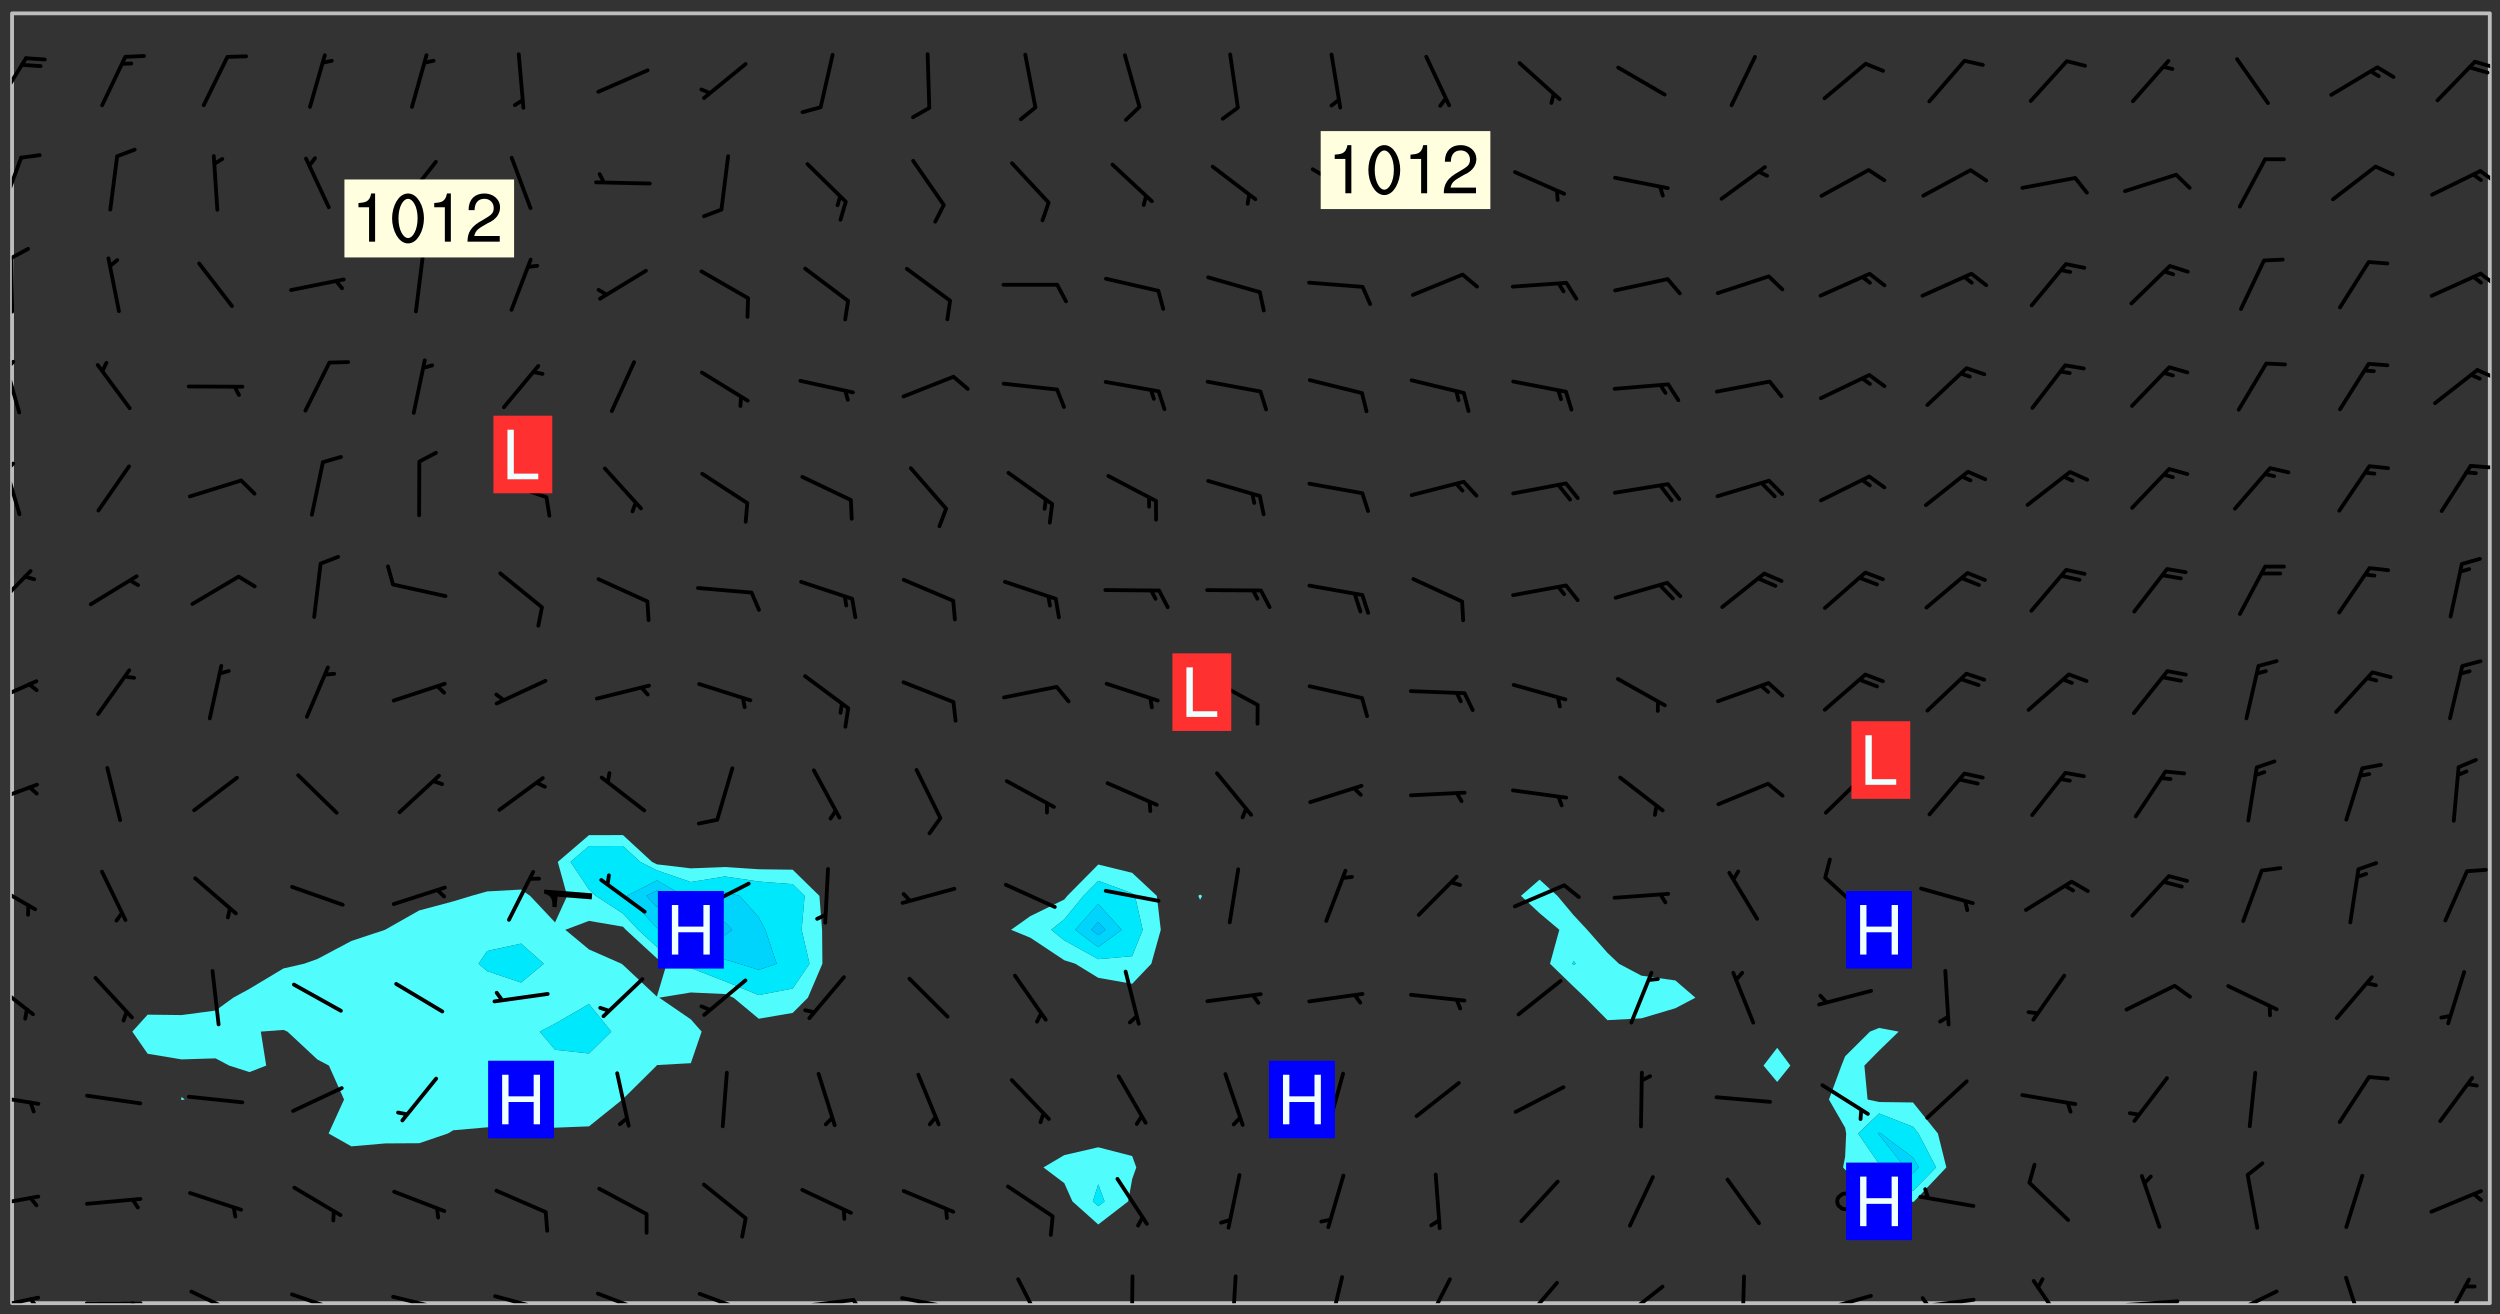 <svg xmlns="http://www.w3.org/2000/svg" role="img" xmlns:xlink="http://www.w3.org/1999/xlink" viewBox="142.45 309.95 326.84 171.84"><rect x="142.45" y="309.95" width="326.84" height="171.84" fill="#333333" stroke="none"/><defs><clipPath id="a"><path d="M144 311.672h1v168.656h-1zm0 0"/></clipPath><clipPath id="b"><path d="M144 311.672h324v168.656H144zm0 0"/></clipPath><clipPath id="c"><path d="M467 311.672h1v168.656h-1zm0 0"/></clipPath><clipPath id="d"><path d="M144 479h4v1.328h-4zm0 0"/></clipPath><clipPath id="e"><path d="M146 479h2v1.328h-2zm0 0"/></clipPath><clipPath id="f"><path d="M153 480h9v.328h-9zm0 0"/></clipPath><clipPath id="g"><path d="M159 480h2v.328h-2zm0 0"/></clipPath><clipPath id="h"><path d="M167 478h8v2.328h-8zm0 0"/></clipPath><clipPath id="i"><path d="M180 478h8v2.328h-8zm0 0"/></clipPath><clipPath id="j"><path d="M186 480h1v.328h-1zm0 0"/></clipPath><clipPath id="k"><path d="M193 479h8v1.328h-8zm0 0"/></clipPath><clipPath id="l"><path d="M200 480h2v.328h-2zm0 0"/></clipPath><clipPath id="m"><path d="M206 479h9v1.328h-9zm0 0"/></clipPath><clipPath id="n"><path d="M213 480h2v.328h-2zm0 0"/></clipPath><clipPath id="o"><path d="M220 478h8v2.328h-8zm0 0"/></clipPath><clipPath id="p"><path d="M233 478h8v2.328h-8zm0 0"/></clipPath><clipPath id="q"><path d="M239 480h1v.328h-1zm0 0"/></clipPath><clipPath id="r"><path d="M246 479h9v1.328h-9zm0 0"/></clipPath><clipPath id="s"><path d="M253 479h3v1.328h-3zm0 0"/></clipPath><clipPath id="t"><path d="M260 479h8v1.328h-8zm0 0"/></clipPath><clipPath id="u"><path d="M267 480h2v.328h-2zm0 0"/></clipPath><clipPath id="v"><path d="M275 476h4v4.328h-4zm0 0"/></clipPath><clipPath id="w"><path d="M290 476h1v4.328h-1zm0 0"/></clipPath><clipPath id="x"><path d="M303 476h2v4.328h-2zm0 0"/></clipPath><clipPath id="y"><path d="M316 476h3v4.328h-3zm0 0"/></clipPath><clipPath id="z"><path d="M328 476h5v4.328h-5zm0 0"/></clipPath><clipPath id="A"><path d="M341 477h6v3.328h-6zm0 0"/></clipPath><clipPath id="B"><path d="M354 477h7v3.328h-7zm0 0"/></clipPath><clipPath id="C"><path d="M370 476h1v4.328h-1zm0 0"/></clipPath><clipPath id="D"><path d="M380 479h8v1.328h-8zm0 0"/></clipPath><clipPath id="E"><path d="M393 479h8v1.328h-8zm0 0"/></clipPath><clipPath id="F"><path d="M393 479h2v1.328h-2zm0 0"/></clipPath><clipPath id="G"><path d="M408 477h5v3.328h-5zm0 0"/></clipPath><clipPath id="H"><path d="M419 479h9v1.328h-9zm0 0"/></clipPath><clipPath id="I"><path d="M433 478h8v2.328h-8zm0 0"/></clipPath><clipPath id="J"><path d="M448 476h4v4.328h-4zm0 0"/></clipPath><clipPath id="K"><path d="M461 476h5v4.328h-5zm0 0"/></clipPath><clipPath id="L"><path d="M144 466h4v2h-4zm0 0"/></clipPath><clipPath id="M"><path d="M144 452h4v3h-4zm0 0"/></clipPath><clipPath id="N"><path d="M144 437h4v6h-4zm0 0"/></clipPath><clipPath id="O"><path d="M144 425h4v5h-4zm0 0"/></clipPath><clipPath id="P"><path d="M144 412h4v4h-4zm0 0"/></clipPath><clipPath id="Q"><path d="M144 398h4v5h-4zm0 0"/></clipPath><clipPath id="R"><path d="M144 384h3v6h-3zm0 0"/></clipPath><clipPath id="S"><path d="M144 370h2v8h-2zm0 0"/></clipPath><clipPath id="T"><path d="M144 370h1v2h-1zm0 0"/></clipPath><clipPath id="U"><path d="M465 370h3v2h-3zm0 0"/></clipPath><clipPath id="V"><path d="M144 356h2v9h-2zm0 0"/></clipPath><clipPath id="W"><path d="M144 356h1v3h-1zm0 0"/></clipPath><clipPath id="X"><path d="M466 358h2v2h-2zm0 0"/></clipPath><clipPath id="Y"><path d="M144 343h1v8h-1zm0 0"/></clipPath><clipPath id="Z"><path d="M144 342h3v2h-3zm0 0"/></clipPath><clipPath id="aa"><path d="M466 345h2v3h-2zm0 0"/></clipPath><clipPath id="ab"><path d="M144 330h2v8h-2zm0 0"/></clipPath><clipPath id="ac"><path d="M466 332h2v3h-2zm0 0"/></clipPath><clipPath id="ad"><path d="M144 317h3v7h-3zm0 0"/></clipPath><clipPath id="ae"><path d="M465 317h3v2h-3zm0 0"/></clipPath><g id="af" clip-path="url(#clip1)"><path fill="#fff" fill-opacity="0" fill-rule="evenodd" d="M0 0h1000v1000H0zm0 0"/><path fill="#d3d3d3" fill-opacity="0" fill-rule="evenodd" d="M162.152 355.867l-.234.293.059.234.117.172.176.234.293.348.113.059.117-.172.059-.234.176-.176.465-.176h.699l.234.293.289.816.059.176.176.23.352.234.699.699.172.176.234.348.234.41.289.582.41.465.23.234.234.176.117.23.176.293.172 1.164v.234l.059.289.059.117.117.117.348.41.117.172.176.176.176.234.117.172.172.352.059.234.234.406.234-.059-.176.176-.059.93h-.582l-.234-.113-.348.113-.117.117-.059.293-.059.176-.117.172-.465.293-.059.234-.059.113v.645l.059.172v.41l.059.059v.406l.059.406.117.176.059.059.23.641-.059.293v.699l-.059.582v.234l-.059.23-.055.352v1.922l.055.117h.426l-.367.117-.023.352.891 1.168 1.742.539 1.34.359v.539l.09.809.535.715 1.52.27.891-.086.09 1.164.535.18 1.16-.18 2.055-.984 1.16-.363 1.879-.176 1.695-.18-.18.719-1.516.086-1.25.09-.805.27-1.074.809.27.719.535.898-.18.625-.266.809.266 1.078.625.898.805.18 1.25-.18-.266.723.098.504.055.293v.172l.059.293v.406l.176.117.352.117h.406l.293-.176.113-.117.059-.117.117-.23.059-.176.352-.465.23-.176.176-.059.176.059.059.176.117.988.055.469.059.172.117.234.176.059.816.059h.289l.117.234.059.406.059.352v1.105l.117.293.117.348.289.699.176.352.582.754.352.176.172.059.469.234.641.465.348.234.293.176.293.055.23.062.816.348.293.176.113.172.352.352.117.176.523.641v.289l.059.352v.348l.059.352.059.289.117.059.172.059h.176l.582.234.176.117.176.289.176.234.113.234.293.23.117.117v.41l.059.055.289.234.234.117.059.117.117.172.059.117.23.234.059.176.234.059.117.059-.117.113-.059.117v.117l-.117.293-.117.289v.582l.176.117.117.059.059.117.117.117.113.059.176.348.059.352.059.406v.176l-.059.176-.117.699v.172l.117.176.293.293h.406l.176.117.117.172.117.293v.234h-.527l-.23-.234h-.234l-.176.059-.059.699.059.348.117.176.176.41.117.23.289.469.176.055h.523l.234.059.758.641.059.293v.234l.059.059.23.348v.352l-.117.172v.293l.293.289.293.176.172.059.293.176.293.117.582.406.289.234.293.176.219.16.016.012.23.176.641.523.176.234.117.176.176.176.113.172v.641l.117.176.469.117.582.117.234.059.23.113.293.117.113.059.586.352.289.172.176.062.176.055.176.059.699.352.289.176.234.055.289.176.234.117.641.406.293.117.172.059.234.059.41.059.23.059.234.117.059.172-.41.176.469.059.059.293.113.234.176.055.234.059.176.059.406.117.641.234.117.172.059.234v.176l-.059.117-.059.406.234.234.117.059.348.117.641.23.176.117.289.117.176.176.234.465.582 1.105.176.176.348.176.176.117.352.117 1.047.523.234.059.465.113.293.059.465.176.758.582.234.234.348.465.176.176.289.234.816.699.293.176.289.289.293.176.293.289.695.641.176.176.293.234.289.234.469.289.641.582.348.234.234.293.348.348.352.465.934.992.348.406.117.176.234.059.113.117.645.176.23.113.234.059.293.176.23.117.934.699.406.406.234.176.406.176.234.117.816.348.348.234.234.117.293.289.23.117.758.352.352.172.23.059.293.117.234.059.871.176h.816l.469.23.172.059.875.699.465.117.293.059.176.059.23.059.469.059.348.059.352.059.406.059h.293l.172.059v.23l.176.176h.293l.348.059.352.059.699.117h.641l.465-.234.293-.176.172-.117.41-.172.289-.176.934-.465.469-.293.523-.293.465-.172.465-.176 1.051-.465.289-.117.41-.117.289-.117.527-.176 1.516-.699.582-.348.289-.059.293-.059.348-.117.875-.23.352-.117h.113l.234-.059.875-.234.234-.059h.812l.352-.059.816-.117.172-.059.352-.055.293-.059.23-.059.816-.176.176-.059h.348l.234-.059.465-.117.758-.172.234-.059h.348l.41-.117.289-.059 1.285-.059h.289l.41-.059.23-.059h.176l.875-.117h.406l.41-.117h.348l.352-.113.871-.059h1.75l1.047.289.41.117.289.117.352.117.289.117 1.051.172.289.059h.293l.293.059.172.059.41.059.172.059.117.059h.117l.117.059.352.059h.113l.41.066 1.922.395 1.926.395 1.52.449 1.695.719 2.145.805 1.605-.719 1.43-.805 1.16-1.078 1.25-.449 3.035-.719 1.875-.359 2.145-1.348 2.234-1.254 2.5-1.258 1.695-.449 1.785-.18 1.16-.27.625.539 1.34-.27.715-.988.984-1.344.445-.18.805-.359 1.875-.539 1.785-.449 1.25-.27 1.16-.09 1.699-.09 1.961-.27 1.25-.09h.539l.625-.09h.891l2.145-.18 2.41-.18 2.59-.09 1.695.18 1.609.09 1.43.359 1.16.719 1.875.988 1.16 1.527.266.715.629.09.355.898.535.539.535 1.527 1.074.359h.535l-.805.535.09 1.707.715 2.695.891.805.895.988.715 1.258 1.785.539 1.52-.18.355 1.344 1.609-.805.98-.539.27.27.316-.215.219-.145.801.449.449-.359h.355l.535-.27.539-.719.535-.27.625-.988 1.16.449.84.371 1.395.617 1.695-.18h1.605l1.785.09.18-1.707.535-1.344.805.27.492.848.402.406-.09.539v.359l.715.449.711-.27h1.43l.359.988.445 1.258.715 1.344 1.25.629 1.695.629.715-.18.18-.539.98-.09.449.359.086 1.258-.266.629-.535.18v.539l.715.984.266.539.984.988.801 1.078-.266.359-.09.898-.625 2.332-.355 2.066-.09 1.793-.18.719-.09.539v1.438l-.98 1.883-.359 1.707-.535.898-.805 1.168-.266.539 2.055 1.254.086.359-.355.539-.09-.18v.809l.09 1.438-.445.715-1.074.094-.266.715.535.898.805.719 1.16.809 1.34.27.445.359-.355.449-1.789-.09-1.25-.449-.715-.719-.625-.09-.176 3.59-.188 1.309h89.359V311.703h-55.27v49.082l.762.125 3.289.543 2.023 2.836v2.754l2.352.332 2.348.332h4.051l-1.379 4.16-2.023.707-2.023.703-.543.344-2.594 1.617-.188.117-2.023-2.078-.73-2.742-2.672-2.078-1.375-3.5-.066-.082-1.957-2.672 2.75-1.418v-49.082H294.422v91.414l.117.031.133.012.074.074.105.047.09.059.086.059.09.059.297.297.059.09.031.117.027.117.016.137-.031.117-.059.09-.059.086-.043.105-.047.102-.027.121v.145l.176.27.148.148.074.086.074.074.043.105.062.09.059.086.043.105.059.09.047.102.043.105.059.086.117.18.074.074.062.086.059.09.043.105.059.09.059.086.062.09.059.09.043.102.117.18.074.074.059.086.074.074.09.059.105.047h.148l.133-.016.133.016.102-.047.074-.074.047-.102-.016-.133v-.148l-.047-.105-.027-.117-.047-.102-.027-.121-.043-.102-.062-.09-.043-.102-.043-.105-.031-.117-.016-.133-.012-.137.086-.059.059-.086.121-.031.043.105.016.133v.117l.059.102.059.09.09.059.148.148.059.09.043.105-.012.102.086.059.105.047.086.059.09.059.074.074-.117.027-.105.047-.086.059-.074.074-.059.09-.062.086-.027.121-.047.102-.043.105-.031.117-.012.133-.016.133v.148l.027.117.047.105.043.102.059.09.074.074.09.059.074.074.09.059.059.09.043.105.047.102.117.031.133.016h.148l.117-.031.105.043.043.105.047.102.027.121L299.5 410l.027.117.031.121.027.117.105.043.102.047.133-.016.148.148.062.086.074.074.07.074.09.062.105.043.102.043.117.031.137.016.117-.031.074-.074.027-.117-.012-.133-.031-.121-.027-.117.043-.105h.117l.09.062.117.027h.148l.133.016h.148l.133.016.133-.016h.148l.133-.016.133-.012.137.012.117-.027.133-.016.191-.059-.059.176-.016.133-.027.121-.016.133-.059.086-.133.016-.105.047-.105.043-.117.031-.117.027-.266.031h-.148l-.133.016-.074.074.059.086.148.148.117.18.074.07.09.062.09.059.086.059.09.059.102.043.105.062.105.043.086.059.105.047.102.043.18.117.059.09-.043.102-.047.105.016.133.223.223.059.09.043.102.031.121.043.102.016.133.031.117.012.137.031.117.148.148.102.043.105.043.117.031.133.016.137.016h.117l.117-.031.09-.059.043-.105.047-.102.043-.105.031-.117.012-.133v-.148l-.012-.133-.016-.133-.031-.117-.043-.105-.047-.105-.043-.102-.043-.105-.016-.133.016-.133.027-.117.031-.117.027-.121.047-.102.09-.059.086-.062.074-.074.09-.059.223-.223.059-.086.074-.074.117-.18.059-.086v-.148l-.074-.074-.102-.047-.105-.043-.102-.043-.059-.09-.047-.105-.027-.117.09-.059.117-.031.102-.043.18-.117.148-.148.012-.133-.012-.105-.09-.059-.133.016h-.148l-.133.016-.133-.016-.121-.031-.086-.059-.074-.074-.059-.09-.062-.086-.117-.18-.059-.086.031-.121.086-.059.121-.031.059-.086v-.121l-.031-.117-.059-.09-.059-.086-.047-.105-.027-.117-.016-.133.059-.09.074-.074.09-.059.117-.18.074-.074.059-.086.148-.148.121-.031.133-.016.133.016.074.074.043.105.016.133-.031.117-.117.031-.133.012-.148.148-.043.105-.047.102-.027.121-.031.117v.148l.031.117.043.105.059.09.074.07.074.074.117.031.121.027.117-.027.133-.016h.117l.09.059.074.074.047.105.059.086.102.047.133.016.105.043.086.059-.012.105-.074.074-.18.117-.059.09-.09.059-.07.074-.074.074-.062.09-.027.117-.016.133.016.133-.016.133v.148l.016.133.027.117.031.121.074.074.09.059.086.059.09.059.117.031v.086l-.102.047-.09.059-.266.031-.117.027h-.148l-.105.043-.102.047-.059.09-.062.234-.012.133-.031.121-.016.133v.293l-.012.133.012.137.016.133.133.016.133.012.121.031.086.059.074.074.047.105.043.102.016.133v.445l-.016.133v.445l.031.266.027.117.016.133.031.117.086.211.031.266v.148l-.031.117-.027.117-.031.121-.027.117-.031.117-.031.121-.012.133-.016.133.09.059.117-.031.102.016.047.105-.031.266v.441l-.043.105-.047.105-.043.102-.043.105-.059.086-.031.121-.043.117-.031.117-.016.133.016.133.059.09.105.047.086.059.059.086-.012.137-.031.117-.043.102v.445l-.016.133v.148l-.031.117-.043.105-.027.117-.047.105-.043.102-.031.121-.027.117-.031.133-.031.117-.027.117-.043.105-.031.117-.031.121-.012.133-.016.133v.297l.027.117v.148l.047.398.027.117.059.09.121.031h.148l.133-.016.059.09v.117l-.059.09-.09.059-.102.043-.105.047-.09.059-.086.059-.137.016-.117-.031-.133-.016-.102.047-.062.086-.012.137-.016.133-.031.117-.027.117-.016.133-.031.121v.297l.016.133.031.117v.148l.012.133v.148l-.027.117-.047.102-.027.121-.031.117-.059.09-.074.074-.102.043-.105.047-.117.027-.121.031-.102-.047.059-.086.105-.047.027-.117.031-.117.027-.121.031-.117v-.148l.016-.133-.031-.117-.043-.105-.105.016-.074.074-.102.043-.09.062-.074.074-.043.102-.016.133-.031.117L304.25 426l-.031.117-.027.117-.031.121-.027.117-.031.117-.043.105-.09.059h-.09l-.117-.031-.031-.086.016-.137-.031-.117v-.148l-.012-.133v-.148l-.062-.234-.027-.121-.043-.102-.047-.105-.059-.086-.059-.09-.043-.105-.062-.086-.148-.148-.07-.074-.105-.047-.105-.043-.102-.043-.297-.297-.09-.074-.086-.059-.105-.043-.09-.062-.086-.059-.105-.043-.09-.059-.086-.062-.074-.07-.105-.047-.086-.059-.105-.043-.09-.062-.102-.043-.105-.043-.086-.059-.105-.047-.105-.043-.102-.047-.09-.059-.102-.043-.105-.043-.09-.062-.117-.027-.133-.016-.133.016H299.75l-.133.016-.117-.031-.09-.059-.074-.074-.09-.059-.102-.047h-.148l-.121-.027-.102-.043-.074-.074-.117-.18-.09-.059-.102-.043-.09-.062-.105-.043-.09-.059-.086-.059-.105-.047-.059-.086-.059-.09-.043-.105-.047-.102-.074-.074-.086-.059-.074-.074-.09-.059-.223-.223-.043-.105-.031-.266.105-.043h.145l.105.043.074.074.09.059.086.059.105.047.09.059.148.148.07.074.148.148.062.086.074.074.086.059.074.074.09.062.09.059.086.059.27.176.102.047.105.043.102.043.047-.074.059-.086.074-.074.07-.074.105.043.074.074.059.09.043.102.047.105.043.105.121.027.117-.027.074-.09.043-.105.059-.09.074-.074.105-.043.117-.027.133.012.09.059.148.148.059.09.043.105.047.102.043.105.043.102.105.047.105.043.133.016.086-.059.059-.09.074-.074.105-.043.117.027.105.047.102.043.105.043.102.047.18.117v.117l-.016.133.016.133.016.137.059.086.102.047.121.027.117.031h.148l.117-.031.059-.09.18-.117.059-.09.074-.074.059-.086.117-.18.18-.117.117.031.09.059.043.074-.016.133v.117l.09.059h.148l.133-.016.133-.012.266-.031.105-.043.117-.031.121-.027.074-.074.07-.074.062-.09-.016-.105-.047-.102-.102-.043-.105-.016-.117.027-.266.031h-.148l-.074-.074-.09-.059-.117-.031-.117-.027-.133-.016h-.148l-.133.016h-.297l-.105-.047-.148-.148-.043-.102-.059-.09.223-.223.086-.059.105-.043.117-.031.133-.016.133.016.137.016.102.043.133-.012.09-.062.102-.043.062-.09-.047-.102-.09-.059-.117-.031-.102-.043-.059-.09-.062-.09v-.117l.016-.133.105-.047.074-.07v-.121l-.09-.059-.031-.117.09-.059.074-.074.043-.105.059-.09.047-.102.016-.133v-.148l-.047-.105-.043-.102-.09-.059-.133-.016-.102-.043-.137-.016-.117-.031h-.445l-.133-.016-.133-.012-.133-.016-.117-.031h-.148l-.133-.016-.133-.012-.266-.031-.121-.043-.086-.059-.074-.074v-.148l.012-.133.105-.047.102-.043.133-.016h.152l.133-.016h.293l.121.031.102.043.09.059.234.062.121-.047.09-.059.102-.043.133-.016.105.043.102.047.133.012.121-.027h.145l.121-.031.117-.027.105-.047.074-.074.086-.059.148-.148.059-.086.047-.105.027-.117.016-.105-.102-.043-.09-.059-.117-.031-.105-.043-.09-.062-.074-.086-.074-.074-.102-.043-.105-.047-.102-.043-.059-.09-.047-.102-.086-.211-.062-.086-.059-.09-.074-.074-.086-.059h-.27l-.117.031-.09.059-.102.043-.133.016-.105-.016-.027-.117-.062-.09-.117-.031-.102-.043-.148-.148-.031-.117-.016-.105.074-.074.18-.117.117-.027.117-.031.137.016.102.043.105.043.102.047.105.043.117.031.133.016.117.027.133.016.105-.016.09-.059-.074-.074-.105-.043-.074-.074-.074-.09-.148-.148-.086-.059-.09-.059-.074-.074-.09-.059-.102-.047-.121-.027-.102-.047-.105-.043-.117-.031-.102-.043-.121-.031h-.148l-.117.031-.105.043-.086.062-.18.117-.086.059-.09.059-.105.047-.086.059-.105.043-.102.043-.105.047-.074.074-.059.09-.059.086-.047.105-.059.086-.074.074-.133-.012-.117-.031h-.117l-.074.074-.09.059-.074.074-.09.059-.086.059-.105.047-.102.043-.137.016-.102-.043-.148-.148-.105-.047h-.086l-.105.047-.102.043-.121.031-.117-.031-.074-.074v-.117l.031-.121.074-.07.059-.09.074-.074.117-.031.105-.043h.293l.133-.016.137-.016.102-.043.09-.059.102-.047.09-.059.133-.012.09.059.133.012.09-.059.086-.059.105-.043.09-.059.086-.062.09-.059.148-.148.059-.086.059-.09.105-.043.133-.016.117.027.121.031.059-.059.059-.09.031-.266.027-.117.105.012.133.016.102-.043.09-.059.059-.09.074-.074.059-.09.047-.102.012-.133-.012-.133-.047-.105-.148-.148-.059-.09-.059-.086-.043-.105v-.445l.016-.133v-.148l.012-.133-.059-.059-.09.059-.102-.043-.18-.117-.086-.059-.062-.09-.059-.09-.074-.074-.086-.059-.121.031-.102.012-.105.047-.086.059-.105.043-.148.148-.09.059-.086.059-.09.062-.105.043-.133.016v-.121l.105-.043.117-.031.074-.07.043-.105v-.148l-.027-.117-.148-.148-.133-.016h-.148l-.117.031-.105.043-.102.043-.09.062-.117.027-.074-.074.012-.133-.043-.102-.043-.105-.09-.059-.117.027-.121.031-.117.031-.102.043-.121.031-.102.043-.105.043-.09.059-.102.016v-.117l.016-.133-.059-.09-.074.043-.148.148-.059.09-.074.074-.047.105-.043.102-.074.074-.059.09-.074.074-.059.086-.074.074-.09.062-.074.07-.074.074-.102.016-.133.016-.105-.043v-.121l.148-.148.043-.102.059-.09.047-.102.043-.105.059-.09.031-.117.043-.102.031-.121.027-.117.047-.105.043-.102.043-.105.074-.07.09-.062.09-.059.102-.043h.297l.266-.031.105-.043-.074-.074-.117-.031-.105-.043-.09-.059-.102-.047-.09-.059-.102-.043-.105-.043-.09-.062-.086-.059-.105-.043-.102-.043-.121-.031-.117-.031-.102-.043L297.5 410.25l-.102-.043-.09-.059-.043-.105-.016-.133.102-.043.133-.016.137.016.133-.016.102-.043.059-.09.016-.105-.09-.059-.074-.074-.102-.043-.09-.059-.148-.148-.043-.105-.016-.133v-.293l-.059-.09-.09-.059-.074-.074-.043-.105-.031-.117-.059-.09-.074-.074-.117-.027-.074-.074-.09-.059-.09-.062-.086-.059-.074-.074-.059-.086-.047-.105-.086-.059-.148-.148-.195-.059-.133.016-.102.043-.074.074-.047.102-.043.105-.059.09-.059.086-.297.297-.09.059h-.086l-.062-.086-.043-.105.031-.117.059-.09.027-.117-.012-.133-.09-.062-.105.047-.117.027-.117.031-.27.176-.102.047-.117.027-.105.047-.09.059-.102.043-.059-.086-.047-.105.016-.133.047-.105.07-.074.074-.07.059-.09v-.148l-.043-.105h-.238l-.102.047-.031.117-.027.117-.031.121-.074.043-.133.016-.074-.047-.043-.102-.043-.105-.047-.102-.043-.105-.121.031-.102.043-.133.016-.117.031-.105.043-.09.059-.102.047-.121.027-.133.016-.102-.043-.059-.09-.047-.105-.043-.102-.043-.105v-.117l.059-.09.086-.059.18-.117.102-.047.105-.043.105-.059.102-.043.09-.062.102-.043.105-.059.102-.047.09-.059.105-.043.102-.043.09-.062.102-.043.137-.016.117.031.102.043.121.031.102.043.105.047.102.043.105.043.102.047.105.043.102.043.105.047.086.059.105.043.117.031.105.043.102.047.09.059.105.043.102.043.105.047.117.027.102.047.121.027h.148l.086-.059.016-.102.059-.09-.027-.117-.074-.074-.117-.18-.074-.074-.09-.074-.18-.117-.086-.059-.105-.043-.102-.047-.27-.176-.059-.09-.074-.074-.059-.09-.043-.102-.031-.117-.016-.137v-.562l-.012-.133-.016-.133-.031-.117-.016-.133-.012-.133-.031-.121-.223-.223-.059-.086-.016-.105.031-.117.133-.016v-91.414H172.992v1.453l-.059.234-.352 1.051-.172.523-.117.348-.176.41-.117.172-.234.293-.23.059h-.352l-.117.059-.23.406v.293l.117.176.23.23.117.234.641.758.293.465.176.234.23.352.234.348.641.816.176.465.172.41.117.695.176.469.117 1.398.059.465v.875l.117 1.047v4.781l-.059.465-.352 1.281-.176.523-.113.41-.352.93L172.934 336l-.234.582-.117.176-.172.348-.176.406-.352.816-.059.293-.113.293-.117.289-.059.176-.117.875-.059.406-.059.117-.059.176-.059.172-.23.527-.117.172v.234l-.117.234-.059.172-.176.586v.289l-.059.176v.293l-.059.113-.059.527v.172l-.055.234v2.621l-.176.816-.117.176-.176.234-.117.172-.113.234-.586.934-.23.289-.293.465-.176.234-.289.352-.352.699-.113.23-.176.41-.176.23-.406.527-.816.699-.293.172-.289.234-.176.117-.176.176-.523.406-.527.176-.172.176-.234.055-.641.176h-.758m12.211 31.023l-1.074.449.359.895 1.25-.715.445-.539-.98-.09"/><path fill="#d3d3d3" fill-opacity="0" fill-rule="evenodd" d="M201.508 416.598h-.895l.449.629.98.359.805-.09.445-.988-.176.09-.715-.355-.895.355m154.621 59.07l-.059-.523v-.293l.113-.293.059-.23.469-.469h.113l.117-.113.117-.059h.176l.234-.059h.348l.234.059.117.059.23.172.059.176.117.582v.293l-.117.176-.172.289-.176.176-.527.523-.23.234-.117.059h-.176l-.117-.059-.406-.293-.176-.117-.117-.059-.059-.113-.055-.117m6.641-10.957l-.059-.172v-1.109l.059-.172.176-.059.172-.059h.176l.234-.059.117.059.059.699-.059.172-.117.176-.117.059-.234.523-.113.059h-.234l-.059-.117m9.613-14.391l-.117-.176v-.699l.293-.875.117-.172.176-.352.113-.23.117-.293.352-.758.117-.23.172-.234h.176l.117-.059h.641l.117.059.234.234.172.113.352.293.117.117.113.176v.113l.117.059.117.117v.699l-.059.176v.23l-.059.176-.348 1.051-.117.23-.117.234-.117.059-.23.234-.641.289h-.875l-.41-.117-.641-.465"/><path fill="none" stroke="#bebebe" stroke-linecap="round" stroke-linejoin="round" stroke-miterlimit="10" stroke-width=".5" d="M467.957 311.695H144.027v168.625h323.93v-168.625"/><g clip-path="url(#a)"><path fill="#fff" fill-opacity="0" fill-rule="evenodd" d="M144 475.891v4.438h.004H144V311.672h.004H144v164.219"/></g><g clip-path="url(#b)"><path fill="#fff" fill-opacity="0" fill-rule="evenodd" d="M144.004 480.328V311.672h79.887V419.125l-4.438.008-4.082 3.496 1.223 4.441-1.578 3.469-3.266-3.469-1.176-.82-4.438.242-2.043.578-2.395.723-4.438 1.184-4.441 2.516-.027.016-4.41 1.465-4.438 2.352-1.746.621-2.691.617-4.441 2.664-2.117 1.156-2.32 1.684-4.438.59-4.438-.055-2.008 2.219 2.008 2.895 4.438.738v4.922l-.066.324.066.051.414-.051-.414-.324v-4.922l4.438-.137 1.777.945 2.66.852 2.184-.852-.703-4.441 2.961-.223.52.223 3.918 3.648 1.504.793 1.98 4.438-2.023 4.438 2.977 1.684 4.438-.383 4.441-.027 3.742-1.273.695-.418 4.438-.387 4.438-.355 4.441.402 4.438-.172 4.363-3.508.074-.07 4.41-4.367.027-.07 4.438-.246 1.414-4.125-1.414-1.605-4.137-2.832 4.137-.68 4.441.203 1.133.477 3.305 2.75 4.438-.758 1.988-1.992 1.898-4.438-.043-4.438-.352-4.438-3.492-3.418-4.438-.059-4.438-.293-4.441.176-4.438-.527-.633-.32-3.805-3.504V311.672h62.137v111.305l-4.047 4.094-.391.477-4.438 2.172-2.523 1.789 2.523 1.035 4.438 2.945 1.434.457 3.004 1.84v22.156l-4.438 1.023-2.727 1.609 2.727 2.059 1.062 2.383 3.375 3.016 3.914-3.016.523-2.926.539-1.516-.539-1.488-4.438-1.145v-22.156l4.438.785 2.504-2.625 1.234-4.438-.516-4.438-3.223-3.008-4.438-1.086V311.672h13.316v115.23l-.23.168.23.523.262-.523-.262-.168V311.672h44.383v113.281l-2.43 2.117 2.43 2.266 2.582 2.172-1.219 4.438 3.074 2.977 1.535 1.461 2.902 2.938 4.441-.238 4.438-1.32 2.617-1.379-2.617-2.254-4.438-.625-2.938-1.559-1.504-1.426-2.648-3.012-1.789-1.922-2.105-2.516-2.332-2.117V311.672h31.066V446.934l-1.789 2.328 1.789 2.141 1.723-2.141-1.723-2.328V311.672h13.316v132.668l-1.188.48-3.25 3.23-.48 1.211-1.633 4.438 2.113 3.68.137.758-.137 3.047-.27 1.391.27.305 4.438 2.684 4.32 1.453.117.094.148-.094 4.211-4.441-1.105-4.438-3.254-4.055-4.438-.059-1.5-.324-.418-4.438 1.918-1.949 2.566-2.492-2.566-.48V311.672h79.887v168.656H144.004"/></g><path fill="#50fcfc" fill-rule="evenodd" d="M161.754 447.715l-2.008-2.895 2.008-2.219 4.438.055 4.438-.59 2.32-1.684 2.117-1.156 4.441-2.664 2.691-.617 1.746-.621 4.438-2.352 4.41-1.465.027-.016 4.441-2.516 4.438-1.184 2.395-.723 2.043-.578 4.438-.242v7.062l-4.438.973-1.117 1.66 1.117.973 4.438 1.488 2.977-2.461-2.977-2.633V426.25l1.176.82 3.266 3.469 1.578-3.469-1.223-4.441 4.082-3.496 4.438-.008v1.43l-4.438.008-2.414 2.066 2.414 3.609v4.105l-3.098 1.164 3.098 2.57v7.137l-4.438 2.566-2.004 1.039 2.004 2.375 4.438.484 2.914-2.859-2.914-3.605v-7.137l4.246 1.867.191.148 4.438 4.148 1.277-4.297-1.277-.707-4.059-3.73-.379-.406-4.438-.758v-4.105l.883.832 3.555 2.309 1.992 2.129 2.445 2.246 3.973 2.191.465.555 4.441 1.734 4.438 1.809 4.438-.859 2.199-3.238-1.031-4.438.391-4.438-1.559-1.527-4.438-.344-4.438-.664-4.441.73-4.438-1.527-2.184-1.109-2.254-2.074V419.125l3.805 3.504.633.32 4.438.527 4.441-.176 4.438.293 4.438.059 3.492 3.418.352 4.438.043 4.438-1.898 4.438-1.988 1.992-4.438.758-3.305-2.75-1.133-.477-4.441-.203-4.137.68 4.137 2.832 1.414 1.605-1.414 4.125-4.438.246-.027.07-4.41 4.367-.074.07-4.363 3.508-4.438.172-4.441-.402-4.438.355-4.438.387-.695.418-3.742 1.273-4.441.027-4.438.383-2.977-1.684 2.023-4.438-1.98-4.438-1.504-.793-3.918-3.648-.52-.223-2.961.223.703 4.441-2.184.852-2.66-.852-1.777-.945-4.438.137-4.438-.738m4.438 6.035l-.066-.051.066-.324.414.324-.414.051"/><path fill="#00e8fc" fill-rule="evenodd" d="M206.137 436.918l-1.117-.973 1.117-1.66 4.438-.973 2.977 2.633-2.977 2.461-4.438-1.488m8.879 10.277l-2.004-2.375 2.004-1.039 4.438-2.566 2.914 3.605-2.914 2.859-4.438-.484"/><path fill="#fff" fill-opacity="0" fill-rule="evenodd" d="M219.453 430.344l-3.098 1.164 3.098 2.57 4.246 1.867.191.148 4.438 4.148 1.277-4.297-1.277-.707-4.059-3.73-.379-.406-4.438-.758"/><path fill="#00e8fc" fill-rule="evenodd" d="M219.453 426.238l-2.414-3.609 2.414-2.066 4.438-.008 2.254 2.074 2.184 1.109v1.312l-3.934 2.02 3.934 4.188.488.25 3.949 2.012 4.441 1.863 1.883.562 2.555.801 2.348-.801-1.488-4.438-.859-1.645-2.512-2.793-1.926-.48-1.645.48-2.797 1.535-.902-1.535-3.535-2.02v-1.312l4.438 1.527 4.441-.73 4.438.664 4.438.344 1.559 1.527-.391 4.438 1.031 4.438-2.199 3.238-4.438.859-4.438-1.809-4.441-1.734-.465-.555-3.973-2.191-2.445-2.246-1.992-2.129-3.555-2.309-.883-.832"/><path fill="#00d4fc" fill-rule="evenodd" d="M228.328 431.258l-3.934-4.188 3.934-2.02v1.312l-1.375.707 1.375 1.465 1.238-1.465-1.238-.707v-1.312l3.535 2.02.902 1.535 2.797-1.535 1.645-.48v3.891l-2.102 1.027 2.102.727.973-.727-.973-1.027v-3.891l1.926.48 2.512 2.793.859 1.645 1.488 4.438-2.348.801-2.555-.801-1.883-.562-4.441-1.863-3.949-2.012-.488-.25"/><path fill="#00c4fc" fill-rule="evenodd" d="M228.328 428.535l-1.375-1.465 1.375-.707 1.238.707-1.238 1.465m8.879 3.699l-2.102-.727 2.102-1.027.973 1.027-.973.727"/><path fill="#50fcfc" fill-rule="evenodd" d="M277.152 432.543l-2.523-1.035 2.523-1.789 4.438-2.172.391-.477 4.047-4.094v2.137l-1.934 1.957-2.504 3.062-1.715 1.375 1.715 1.379 4.438 2.461 4.438-.395 1.375-3.445-1.016-4.438-.359-.336-4.438-1.621v-2.137l4.438 1.086 3.223 3.008.516 4.438-1.234 4.438-2.504 2.625-4.438-.785-3.004-1.84-1.434-.457-4.438-2.945m4.438 32.09l-2.727-2.059 2.727-1.609 4.438-1.023v4.84l-.707 2.234.707.629.82-.629-.82-2.234v-4.84l4.438 1.145.539 1.488-.539 1.516-.523 2.926-3.914 3.016-3.375-3.016-1.062-2.383"/><path fill="#00e8fc" fill-rule="evenodd" d="M281.59 432.887l-1.715-1.379 1.715-1.375 2.504-3.062 1.934-1.957v3.012l-3.016 3.383 3.016 2.27 3.059-2.27-3.059-3.383v-3.012l4.438 1.621.359.336 1.016 4.438-1.375 3.445-4.438.395-4.438-2.461"/><path fill="#00d4fc" fill-rule="evenodd" d="M286.027 433.777l-3.016-2.27 3.016-3.383v2.344l-.926 1.039.926.695.938-.695-.938-1.039V428.125l3.059 3.383-3.059 2.27"/><path fill="#00c4fc" fill-rule="evenodd" d="M286.027 432.203l-.926-.695.926-1.039.938 1.039-.938.695"/><path fill="#00e8fc" fill-rule="evenodd" d="M286.027 467.645l-.707-.629.707-2.234.82 2.234-.82.629"/><path fill="#50fcfc" fill-rule="evenodd" d="M299.344 427.594l-.23-.523.23-.168.262.168-.262.523m44.383 1.742l-2.43-2.266 2.43-2.117 2.332 2.117 2.105 2.516v5.996L348 435.945l.164.16.312-.16-.312-.363v-5.996l1.789 1.922 2.648 3.012 1.504 1.426 2.938 1.559 4.438.625 2.617 2.254-2.617 1.379-4.438 1.32-4.441.238-2.902-2.938-1.535-1.461-3.074-2.977 1.219-4.438-2.582-2.172"/><path fill="#00e8fc" fill-rule="evenodd" d="M348.164 436.105L348 435.945l.164-.363.312.363-.312.16"/><path fill="#50fcfc" fill-rule="evenodd" d="M374.793 451.402l-1.789-2.141 1.789-2.328 1.723 2.328-1.723 2.141m8.879 5.977l-2.113-3.68 1.633-4.438.48-1.211 3.25-3.23 1.188-.48 2.566.48-2.566 2.492-1.918 1.949.418 4.438 1.5.324v1.5l-2.73 2.613 2.73 4 .348.438 4.09 3.078 3.016-3.078-2.312-4.438-.703-.879-4.438-1.734v-1.5l4.438.059 3.254 4.055 1.105 4.438-4.211 4.441-.148.094-.117-.094-4.32-1.453-4.438-2.684-.27-.305.27-1.391.137-3.047-.137-.758"/><path fill="#00e8fc" fill-rule="evenodd" d="M388.109 462.137l-2.73-4 2.73-2.613v2.504l-.117.109.117.172 3.395 4.266 1.043.789.77-.789-.77-1.293-4.211-3.145-.227-.109v-2.504l4.438 1.734.703.879 2.312 4.438-3.016 3.078-4.09-3.078-.348-.438"/><path fill="#00d4fc" fill-rule="evenodd" d="M388.109 458.309l-.117-.172.117-.109.227.109 4.211 3.145.77 1.293-.77.789-1.043-.789-3.395-4.266"/><g clip-path="url(#c)"><path fill="#fff" fill-opacity="0" fill-rule="evenodd" d="M467.996 480.328H468V311.672h-.004H468v168.656h-.004"/></g><path fill="#fff" fill-opacity="0" fill-rule="evenodd" d="M221.383 430.887l.461-5.82-9.93-.789-.461 5.824 9.93.785"/><path fill-rule="evenodd" d="M213.555 426.758l.043-.508 6.273.496-.062.785-4.477-.355-.109 1.387-.555-.043-.02-.566-.031-.254-.074-.234-.125-.215-.195-.191-.281-.164-.387-.137"/><g clip-path="url(#d)"><path fill="none" stroke="#000" stroke-linecap="round" stroke-linejoin="round" stroke-miterlimit="10" stroke-width=".5" d="M147.438 479.602l-6.875 1.453"/></g><g clip-path="url(#e)"><path fill="none" stroke="#000" stroke-linecap="round" stroke-linejoin="round" stroke-miterlimit="10" stroke-width=".5" d="M146.438 479.812l.789.941"/></g><g clip-path="url(#f)"><path fill="none" stroke="#000" stroke-linecap="round" stroke-linejoin="round" stroke-miterlimit="10" stroke-width=".5" d="M160.828 480.32l-7.027.02"/></g><g clip-path="url(#g)"><path fill="none" stroke="#000" stroke-linecap="round" stroke-linejoin="round" stroke-miterlimit="10" stroke-width=".5" d="M159.805 480.32l.582 1.082"/></g><g clip-path="url(#h)"><path fill="none" stroke="#000" stroke-linecap="round" stroke-linejoin="round" stroke-miterlimit="10" stroke-width=".5" d="M173.797 481.852l-6.332-3.047"/></g><g clip-path="url(#i)"><path fill="none" stroke="#000" stroke-linecap="round" stroke-linejoin="round" stroke-miterlimit="10" stroke-width=".5" d="M187.266 481.477l-6.641-2.297"/></g><g clip-path="url(#j)"><path fill="none" stroke="#000" stroke-linecap="round" stroke-linejoin="round" stroke-miterlimit="10" stroke-width=".5" d="M186.301 481.141l.191 1.215"/></g><g clip-path="url(#k)"><path fill="none" stroke="#000" stroke-linecap="round" stroke-linejoin="round" stroke-miterlimit="10" stroke-width=".5" d="M200.672 481.172l-6.824-1.684"/></g><g clip-path="url(#l)"><path fill="none" stroke="#000" stroke-linecap="round" stroke-linejoin="round" stroke-miterlimit="10" stroke-width=".5" d="M200.672 481.172l.598 2.379"/></g><g clip-path="url(#m)"><path fill="none" stroke="#000" stroke-linecap="round" stroke-linejoin="round" stroke-miterlimit="10" stroke-width=".5" d="M213.969 481.246l-6.785-1.836"/></g><g clip-path="url(#n)"><path fill="none" stroke="#000" stroke-linecap="round" stroke-linejoin="round" stroke-miterlimit="10" stroke-width=".5" d="M213.969 481.246l.547 2.391"/></g><g clip-path="url(#o)"><path fill="none" stroke="#000" stroke-linecap="round" stroke-linejoin="round" stroke-miterlimit="10" stroke-width=".5" d="M227.172 481.586l-6.562-2.516"/></g><g clip-path="url(#p)"><path fill="none" stroke="#000" stroke-linecap="round" stroke-linejoin="round" stroke-miterlimit="10" stroke-width=".5" d="M240.496 481.559l-6.582-2.461"/></g><g clip-path="url(#q)"><path fill="none" stroke="#000" stroke-linecap="round" stroke-linejoin="round" stroke-miterlimit="10" stroke-width=".5" d="M239.539 481.203l.16 1.215"/></g><g clip-path="url(#r)"><path fill="none" stroke="#000" stroke-linecap="round" stroke-linejoin="round" stroke-miterlimit="10" stroke-width=".5" d="M254.008 479.902l-6.977.852"/></g><g clip-path="url(#s)"><path fill="none" stroke="#000" stroke-linecap="round" stroke-linejoin="round" stroke-miterlimit="10" stroke-width=".5" d="M254.008 479.902l1.406 2.012"/></g><g clip-path="url(#t)"><path fill="none" stroke="#000" stroke-linecap="round" stroke-linejoin="round" stroke-miterlimit="10" stroke-width=".5" d="M267.285 481l-6.898-1.344"/></g><g clip-path="url(#u)"><path fill="none" stroke="#000" stroke-linecap="round" stroke-linejoin="round" stroke-miterlimit="10" stroke-width=".5" d="M267.285 481L268 483.348"/></g><g clip-path="url(#v)"><path fill="none" stroke="#000" stroke-linecap="round" stroke-linejoin="round" stroke-miterlimit="10" stroke-width=".5" d="M278.742 483.461l-3.184-6.266"/></g><g clip-path="url(#w)"><path fill="none" stroke="#000" stroke-linecap="round" stroke-linejoin="round" stroke-miterlimit="10" stroke-width=".5" d="M290.422 483.844l.086-7.027"/></g><g clip-path="url(#x)"><path fill="none" stroke="#000" stroke-linecap="round" stroke-linejoin="round" stroke-miterlimit="10" stroke-width=".5" d="M303.566 483.836l.43-7.016"/></g><g clip-path="url(#y)"><path fill="none" stroke="#000" stroke-linecap="round" stroke-linejoin="round" stroke-miterlimit="10" stroke-width=".5" d="M316.277 483.746l1.637-6.836"/></g><g clip-path="url(#z)"><path fill="none" stroke="#000" stroke-linecap="round" stroke-linejoin="round" stroke-miterlimit="10" stroke-width=".5" d="M328.816 483.461l3.188-6.262"/></g><g clip-path="url(#A)"><path fill="none" stroke="#000" stroke-linecap="round" stroke-linejoin="round" stroke-miterlimit="10" stroke-width=".5" d="M341.445 483l4.562-5.344"/></g><g clip-path="url(#B)"><path fill="none" stroke="#000" stroke-linecap="round" stroke-linejoin="round" stroke-miterlimit="10" stroke-width=".5" d="M354.277 482.5l5.527-4.34"/></g><g clip-path="url(#C)"><path fill="none" stroke="#000" stroke-linecap="round" stroke-linejoin="round" stroke-miterlimit="10" stroke-width=".5" d="M370.25 483.84l.211-7.023"/></g><g clip-path="url(#D)"><path fill="none" stroke="#000" stroke-linecap="round" stroke-linejoin="round" stroke-miterlimit="10" stroke-width=".5" d="M380.293 481.289l6.758-1.922"/></g><g clip-path="url(#E)"><path fill="none" stroke="#000" stroke-linecap="round" stroke-linejoin="round" stroke-miterlimit="10" stroke-width=".5" d="M393.504 480.781l6.965-.906"/></g><g clip-path="url(#F)"><path fill="none" stroke="#000" stroke-linecap="round" stroke-linejoin="round" stroke-miterlimit="10" stroke-width=".5" d="M394.516 480.652l-.711-1"/></g><g clip-path="url(#G)"><path fill="none" stroke="#000" stroke-linecap="round" stroke-linejoin="round" stroke-miterlimit="10" stroke-width=".5" d="M408.332 477.418l3.938 5.82"/></g><path fill="none" stroke="#000" stroke-linecap="round" stroke-linejoin="round" stroke-miterlimit="10" stroke-width=".5" d="M408.906 478.266l.574-1.082"/><g clip-path="url(#H)"><path fill="none" stroke="#000" stroke-linecap="round" stroke-linejoin="round" stroke-miterlimit="10" stroke-width=".5" d="M420.113 480.586l7.008-.512"/></g><g clip-path="url(#I)"><path fill="none" stroke="#000" stroke-linecap="round" stroke-linejoin="round" stroke-miterlimit="10" stroke-width=".5" d="M433.777 481.871l6.309-3.086"/></g><g clip-path="url(#J)"><path fill="none" stroke="#000" stroke-linecap="round" stroke-linejoin="round" stroke-miterlimit="10" stroke-width=".5" d="M451.336 483.668l-2.176-6.68"/></g><g clip-path="url(#K)"><path fill="none" stroke="#000" stroke-linecap="round" stroke-linejoin="round" stroke-miterlimit="10" stroke-width=".5" d="M465.227 477.234l-3.332 6.188"/></g><path fill="none" stroke="#000" stroke-linecap="round" stroke-linejoin="round" stroke-miterlimit="10" stroke-width=".5" d="M464.742 478.137l1.227.004"/><g clip-path="url(#L)"><path fill="none" stroke="#000" stroke-linecap="round" stroke-linejoin="round" stroke-miterlimit="10" stroke-width=".5" d="M147.457 466.383l-6.914 1.262"/></g><path fill="none" stroke="#000" stroke-linecap="round" stroke-linejoin="round" stroke-miterlimit="10" stroke-width=".5" d="M146.449 466.566l.762.965m13.602-.836l-6.996.637m5.98-.543l.672 1.027m13.5.289l-6.68-2.184M173 467.785l.211 1.211m13.754-.188l-6.039-3.59m5.16 3.066l-.059 1.227m14.512-1.234l-6.559-2.527m5.605 2.16l.148 1.215m14.062-.715l-6.445-2.793m6.445 2.793l.195 2.449m12.996-2.188l-6.195-3.316m6.195 3.316l-.004 2.453m12.957-1.906l-5.473-4.41m5.473 4.41l-.461 2.41m14.219-3.117l-6.355-2.996m5.43 2.562l.059 1.223m14.246-.93l-6.484-2.715m5.539 2.32l.113 1.219m13.828-.234l-5.848-3.895m5.848 3.895l-.242 2.441m12.559-1.449l-3.852-5.879m3.293 5.023l-.59 1.074m11.82.281l1.434-6.879m-1.223 5.879l-1.18.344m14.016.59l1.977-6.746m-1.691 5.762l-1.199.25m15.48.863l-.527-7.004m.449 5.984l-1.035.656m11.789-.551l4.75-5.176m9.441 5.766l2.996-6.355m13.875 6.027l-4.117-5.699m16.398 2.852l-.02-.203-.059-.191-.098-.176-.457-.375-.191-.059-.199-.02-.199.02-.191.059-.461.375-.094.176-.059.191-.02.203.02.199.059.191.094.176.461.375.191.059.199.02.199-.02.191-.059.457-.375.098-.176.059-.191.02-.199m8.828-.602l6.926 1.199m-5.918-1.027l-.383-1.164m13.617-.844l5.07 4.871m-5.07-4.871l.672-2.359m14.031 1.473l2.297 6.645m-1.965-5.676l.836-.898m12.668-.207l1.254 6.918m-1.254-6.918l1.926-1.52m13.062 1.625l-2.094 6.707m17.605-4.703l-6.484 2.699m5.539-2.309l.949.777"/><g clip-path="url(#M)"><path fill="none" stroke="#000" stroke-linecap="round" stroke-linejoin="round" stroke-miterlimit="10" stroke-width=".5" d="M147.469 454.262l-6.938-1.125"/></g><path fill="none" stroke="#000" stroke-linecap="round" stroke-linejoin="round" stroke-miterlimit="10" stroke-width=".5" d="M146.457 454.098l.398 1.16m13.938-1.059l-6.957-1.004m13.301.137l6.988.734m6.641 1.125l6.359-2.984m7.926 4.227l4.418-5.469m-3.773 4.672l-1.203-.234m15.207 1.699l1.754-6.805m-1.5 5.812l-1.191.289m15.879.73l-1.504-6.863m1.285 5.867l-.934.793m13.449.277l.535-7.008m14.102 6.855l-2.109-6.703m1.805 5.727l-.859.875m14.762 0l-2.672-6.5m2.281 5.555l-.781.945m15.578-.707l-4.852-5.086M278.871 455.5l-.387 1.164m13.742.074l-3.523-6.082m3.012 5.199l-.648 1.039m13.848.129l-2.266-6.652m1.934 5.688l-.84.895m12.41.129l1.887-6.77m-1.613 5.785l-1.199.266m12.418-.496l5.531-4.336m7.43 3.781l6.242-3.227m10.25-1.902l-.113 7.027m.098-6.004l1.09-.559m8.684 2.75l7 .602m12.789 1.574l-5.945-3.75m5.078 3.203l-.09 1.223m8.719-.164l5.16-4.773m14.199 2.977l-6.93-1.18m5.922 1.008l.387 1.164m8.344 1.211l4.258-5.59m-3.641 4.777l-1.211-.199m16.402-5.277l-.73 6.988m15.602-6.438l-3.84 5.887m3.84-5.887l2.441.223m11.039-.102l-4.176 5.648m3.57-4.828l1.215.18"/><g clip-path="url(#N)"><path fill="none" stroke="#000" stroke-linecap="round" stroke-linejoin="round" stroke-miterlimit="10" stroke-width=".5" d="M146.766 442.551l-5.531-4.336"/></g><path fill="none" stroke="#000" stroke-linecap="round" stroke-linejoin="round" stroke-miterlimit="10" stroke-width=".5" d="M145.961 441.922l-.215 1.207m13.953-.164l-4.77-5.16m4.078 4.406l-.406 1.16m12.426.504l-.793-6.984m10.641 1.781l6.141 3.422m7.23-3.512l6.031 3.605m6.82-1.316l6.957-.977m-5.945.836l-.723-.992m13.961 3.07l5.086-4.852m-4.348 4.145l-1.164-.387m13.59.922l5.391-4.508m-4.609 3.852l-1.137-.461m14.098 1.547l4.535-5.367m-3.875 4.586l-1.199-.258m18.609.836l-4.977-4.961m17.816 5.359l-4.027-5.758m3.441 4.922l-.555 1.09m13.301.277l-1.715-6.816m1.465 5.824l-.91.82m17.102-3.699l-6.969.922m5.953-.785l.715.996m13.609-1.16l-6.957.977m5.945-.836l.723.992m13.621-.27l-6.988-.75m5.969.641l.457 1.141m13.133-3.594l-5.5 4.375m17.383-5.445l-2.637 6.516m2.254-5.566l1.219-.129m9.852-.824l2.617 6.523m-2.234-5.574l.789-.938m10.055 4.145l6.797-1.785m-5.809 1.523l-.832-.902m16.773 3.777l-.434-7.016m.371 5.996l-1.047.641m12.191-.25l4.035-5.754m-3.449 4.914l-1.219-.148m19.113-3.445l-6.301 3.109m6.301-3.109l1.992 1.434m11.34 1.641l-6.336-3.039m5.414 2.598l.051 1.227m13.305-4.973l-4.57 5.34m3.906-4.562l1.195.266m9.453 4.98l2.09-6.711m-1.785 5.734l-1.203.227"/><g clip-path="url(#O)"><path fill="none" stroke="#000" stroke-linecap="round" stroke-linejoin="round" stroke-miterlimit="10" stroke-width=".5" d="M147.043 428.828l-6.086-3.52"/></g><path fill="none" stroke="#000" stroke-linecap="round" stroke-linejoin="round" stroke-miterlimit="10" stroke-width=".5" d="M146.156 428.316l-.043 1.227m12.738.688l-3.07-6.324m2.621 5.402l-.723.992m15.609-.938l-5.32-4.59m4.547 3.922l-.27 1.195m15.012-1.652l-6.625-2.34m19.973.09l-6.688 2.16m5.715-1.844l.879.852m11.648-3.223l-3.172 6.27m2.711-5.359l1.227-.023m8.129.176l5.672 4.145m-4.848-3.543l.176-1.215m12.023 4.285l6.254-3.199m-5.344 2.734l-1.008-.703m16.355 3.078l.367-7.02m-.312 5.996l-1.109.52m11.164-2.082l6.781-1.848m-5.793 1.578l-.844-.895m13.359-1.211l6.402 2.902m13.566-.797l-6.902-1.309m16.207 4.125l1.113-6.941m14.016.188l-2.512 6.566m2.145-5.609l1.219-.152m13.684-.016l-4.953 4.988m4.234-4.262l1.172.355m13.617.035l-6.461 2.758m6.461-2.758l1.91 1.539m11.68-.418l-7.012.512m5.992-.438l.652 1.039m8.359-3.863l3.633 6.012m-3.102-5.137l.629-1.055m11.375.816l5.191 4.738m-5.191-4.738l.609-2.375m18.684 5.699l-6.762-1.91m5.777 1.633l.262 1.199m13.645-3.727l-5.973 3.699m5.973-3.699l2.121 1.234m-2.992-.695l1.062.617M426 424.488l-4.77 5.16M426 424.488l2.375.625m-3.066.125l2.371.625m10.465-2.094l-2.426 6.598m2.426-6.598l2.43-.332m10.203.156l-1.062 6.949m1.062-6.949l2.316-.809m-2.469 1.82l1.156-.406m13.195-.348l-2.832 6.434m2.832-6.434l2.449-.18"/><g clip-path="url(#P)"><path fill="none" stroke="#000" stroke-linecap="round" stroke-linejoin="round" stroke-miterlimit="10" stroke-width=".5" d="M147.293 412.531l-6.586 2.441"/></g><path fill="none" stroke="#000" stroke-linecap="round" stroke-linejoin="round" stroke-miterlimit="10" stroke-width=".5" d="M146.336 412.887l.918.816m9.223-3.359l1.68 6.82m9.676-1.285l5.598-4.25m13.031 4.578l-5.031-4.906m18.41.066l-5.156 4.773m4.406-4.078l1.156.402m13.164-.789l-5.668 4.156m4.844-3.551l1.102.531m7.422-1.207l5.562 4.297m-4.754-3.672l.207-1.211m14.09 6.105l1.98-6.742m-1.98 6.742l-2.402.496m18.383-.777l-3.348-6.18m2.859 5.281l-.676 1.02m14.363-.062l-3.121-6.297m3.121 6.297l-1.43 1.992m16.27-3.453l-6.168-3.375m5.27 2.883l-.016 1.227m14.359-1.008l-6.43-2.832m5.496 2.422l.09 1.223m13.176.488l-4.461-5.43m3.812 4.637l-.473 1.133m15.555-4.121l-6.699 2.133M319.469 413l.879.855m13.574-.273l-7.02.344m5.996-.293l.629 1.055m13.68-.457l-6.961-.953m5.949.812l.422 1.152m13.203.66l-5.559-4.297m4.75 3.672l-.207 1.211m14.801-4.074l-6.5 2.676m6.5-2.676l1.891 1.566m10.695-2.676l-5.039 4.898m5.039-4.898l2.336.75m-3.07-.039l2.336.754m11.477-1.688l-4.566 5.344m4.566-5.344l2.395.531m-3.059.246l2.395.531m11.477-1.395l-4.352 5.516m4.352-5.516l2.414.434m-3.047.367l1.207.219m12.508-1.191l-3.883 5.855m3.883-5.855L428 411.062m-3.008.613l1.223.121m11.27-1.512l-1.105 6.938m1.105-6.938l2.32-.797m-2.48 1.805l1.16-.398m12.809-.496l-2.094 6.707m2.094-6.707l2.41-.453m-2.715 1.43l1.207-.227m11.68-.895l-.629 7m.629-7l2.262-.953m-2.352 1.973l1.129-.477"/><g clip-path="url(#Q)"><path fill="none" stroke="#000" stroke-linecap="round" stroke-linejoin="round" stroke-miterlimit="10" stroke-width=".5" d="M147.207 399.008l-6.414 2.863"/></g><path fill="none" stroke="#000" stroke-linecap="round" stroke-linejoin="round" stroke-miterlimit="10" stroke-width=".5" d="M146.273 399.422l.969.758m12.109-2.602l-4.074 5.723m3.484-4.891l1.215.156m11.406-1.559l-1.508 6.863m1.289-5.867l1.184-.328m12.973-.469l-2.754 6.465m2.355-5.523l1.223-.105m14.453 1.297l-6.676 2.199m5.703-1.879l.887.848m6.875 1.41l6.375-2.957m-5.445 2.527l-.98-.742m19.965-1.156l-6.82 1.695m5.828-1.449l.82.914m13.426.754l-6.699-2.129m5.723 1.82l.223 1.207m13.539.133l-5.641-4.191m5.641 4.191l-.367 2.426m-.453-3.035l-.184 1.211m14.766-1.406l-6.531-2.586m6.531 2.586l.273 2.438m13.223-4.418l-6.891 1.379m6.891-1.379l1.555 1.898m11.652-.113l-6.676-2.195m5.703 1.875l.211 1.211m13.828-.316l-6.18-3.344m6.18 3.344l-.02 2.453m13.672-3.355l-6.855-1.539m6.855 1.539l.652 2.367m12.746-3l-7.023-.273m7.023.273l1.066 2.211m-2.09-2.25l.535 1.105m13.676-.254l-6.766-1.898m5.781 1.625l.262 1.195m13.719-.148l-6.129-3.445m5.234 2.945l-.027 1.227m14.48-3.637l-6.613 2.375m6.613-2.375l1.816 1.648m-2.781-1.301l.91.824m12.715-2.285l-5.309 4.605m5.309-4.605l2.289.879m-3.059-.211l2.289.883m11.695-1.66l-5.105 4.824m5.105-4.824l2.328.781m-3.07-.082l2.324.785m11.816-1.395l-5.273 4.641m5.273-4.641l2.297.867m-3.062-.191l1.148.434m12.488-1.535l-4.383 5.492m4.383-5.492l2.41.453m-3.047.348l2.41.453m10.137-1.93l-1.574 6.848m1.574-6.848l2.371-.637m-2.602 1.633l1.188-.32m13.945.16l-4.75 5.176m4.75-5.176l2.375.617m-3.066.133l1.188.309m11.25-1.891l-1.613 6.84m1.613-6.84l2.375-.625m-2.609 1.621l1.188-.312"/><g clip-path="url(#R)"><path fill="none" stroke="#000" stroke-linecap="round" stroke-linejoin="round" stroke-miterlimit="10" stroke-width=".5" d="M146.449 384.605l-4.898 5.035"/></g><path fill="none" stroke="#000" stroke-linecap="round" stroke-linejoin="round" stroke-miterlimit="10" stroke-width=".5" d="M145.738 385.336l1.176.344m13.398-.391l-5.996 3.668m5.125-3.133l1.055.621m13.156-1.113l-6.047 3.582m6.047-3.582l2.098 1.281m8.617-2.977l-.844 6.977m.844-6.977l2.289-.887m7.172 3.613l6.863 1.52m-6.863-1.52L193.172 384m20.129 5.34l-5.449-4.434m5.449 4.434l-.473 2.41m14.262-3.172l-6.398-2.91m6.398 2.91l.152 2.449m13.465-3.605l-7.004-.598m7.004.598l.965 2.258m12.184-1.453l-6.672-2.207m6.672 2.207l.414 2.418m-1.383-2.738l.207 1.207m13.977-.621l-6.469-2.738m6.469 2.738l.215 2.445m13.195-2.699l-6.66-2.23m6.66 2.23l.406 2.422m-1.375-2.746l.203 1.211m14.266-1.969l-7.027-.066m7.027.066l1.129 2.176m-2.152-2.184l.566 1.086m13.77-1.086l-7.027-.051m7.027.051l1.137 2.172m-2.156-2.18l.566 1.086m13.715-.488l-6.918-1.23m6.918 1.23l.754 2.336m-1.762-2.516l.758 2.336m13.297-1.301l-6.379-2.941m6.379 2.941l.137 2.453m13.441-4.559l-6.91 1.273m6.91-1.273l1.527 1.922m-2.531-1.738l.762.961m13.477-1.488l-6.746 1.957m6.746-1.957l1.711 1.762m-2.691-1.477l1.711 1.762m11.961-3.258l-5.496 4.379m5.496-4.379l2.25.977m-3.051-.34l2.25.977m11.762-1.738l-5.289 4.629m5.289-4.629l2.293.871m-3.062-.195l2.293.871m11.832-1.496l-5.371 4.527m5.371-4.527l2.277.914m-3.059-.258l2.277.914m11.414-1.98l-4.559 5.348m4.559-5.348l2.395.527m-3.059.25l2.395.527m11.449-1.41l-4.293 5.562m4.293-5.562l2.422.41m-3.043.398l2.418.41m11.023-1.539l-3.301 6.199m3.301-6.199h2.457m-2.938.902h2.453m11.676-.703l-3.965 5.801m3.965-5.801l2.438.27m-3.016.574l1.219.137m11.426-1.516l-1.469 6.871m1.469-6.871l2.359-.676m-2.574 1.676l1.18-.336"/><g clip-path="url(#S)"><path fill="none" stroke="#000" stroke-linecap="round" stroke-linejoin="round" stroke-miterlimit="10" stroke-width=".5" d="M143.004 370.438l1.992 6.738"/></g><g clip-path="url(#T)"><path fill="none" stroke="#000" stroke-linecap="round" stroke-linejoin="round" stroke-miterlimit="10" stroke-width=".5" d="M143.293 371.418l.875-.859"/></g><path fill="none" stroke="#000" stroke-linecap="round" stroke-linejoin="round" stroke-miterlimit="10" stroke-width=".5" d="M159.316 370.922l-4.004 5.773m18.672-3.93l-6.711 2.086m6.711-2.086l1.742 1.727m8.941-4.121l-1.445 6.875m1.445-6.875l2.359-.68m10.246.602l-.027 7.027m.027-7.027l2.172-1.141m14.449 5.805l-6.641-2.297m6.641 2.297l.383 2.422m11.973-.965l-4.719-5.211m4.031 4.453l-.418 1.152m15.008-1.086l-5.891-3.828m5.891 3.828l-.215 2.445m13.754-2.848l-6.344-3.023m6.344 3.023l.109 2.453m12.344-1.316l-4.617-5.297m4.617 5.297l-.875 2.293m14.742-2.902l-5.723-4.078m5.723 4.078l-.316 2.434m-.516-3.027l-.16 1.215m14.559-1.031l-6.227-3.258m6.227 3.258l.016 2.453m-.922-2.926l.008 1.227m14.473-1.402l-6.746-1.965m6.746 1.965l.5 2.402m-1.48-2.688l.25 1.203m14.133-1.277l-6.918-1.242m6.918 1.242l.75 2.336m12.512-3.828l-6.809 1.742m6.809-1.742l1.652 1.812m-2.645-1.559l.828.906m13.527-.945l-6.906 1.312m6.906-1.312l1.535 1.914m-2.543-1.723l1.539 1.914m12.797-2.012l-6.934 1.125m6.934-1.125l1.484 1.953M359.5 373.41l1.484 1.953m12.738-2.566l-6.73 2.023m6.73-2.023l1.727 1.742m-2.707-1.449l1.727 1.746m12.352-2.59l-6.297 3.125m6.297-3.125l1.992 1.43m-2.91-.977l.996.715m12.84-1.789l-5.504 4.367m5.504-4.367l2.25.984m-3.051-.348l1.125.492m13.016-1.098l-5.555 4.305m5.555-4.305l2.238 1.008m-3.047-.383l1.121.504m12.652-1.52l-4.852 5.082m4.852-5.082l2.363.664m-3.07.078l1.184.332m12.715-1.188l-4.605 5.309m4.605-5.309l2.391.551m-3.062.223l1.195.273m12.461-1.301l-3.941 5.82m3.941-5.82l2.438.262m-3.012.586l1.219.129m12.598-1.023l-3.797 5.914"/><g clip-path="url(#U)"><path fill="none" stroke="#000" stroke-linecap="round" stroke-linejoin="round" stroke-miterlimit="10" stroke-width=".5" d="M465.461 370.852l2.445.203"/></g><path fill="none" stroke="#000" stroke-linecap="round" stroke-linejoin="round" stroke-miterlimit="10" stroke-width=".5" d="M464.906 371.711l1.223.102"/><g clip-path="url(#V)"><path fill="none" stroke="#000" stroke-linecap="round" stroke-linejoin="round" stroke-miterlimit="10" stroke-width=".5" d="M143.035 357.113l1.93 6.758"/></g><g clip-path="url(#W)"><path fill="none" stroke="#000" stroke-linecap="round" stroke-linejoin="round" stroke-miterlimit="10" stroke-width=".5" d="M143.316 358.098l.883-.852"/></g><path fill="none" stroke="#000" stroke-linecap="round" stroke-linejoin="round" stroke-miterlimit="10" stroke-width=".5" d="M155.227 357.668l4.18 5.648m-3.574-4.824l.531-1.109m17.781 3.125l-7.027-.031m6.004.027l.57 1.086m11.824-4.238l-3.141 6.285m3.141-6.285l2.453-.062m10.012-.234l-1.441 6.879m1.23-5.879l1.18-.34m13.875.078l-4.5 5.398m3.848-4.613l1.199.254m9.062 4.859l2.914-6.395m14.852 5.035l-5.988-3.68m5.117 3.145l-.078 1.227m14.703-1.777l-6.863-1.508m5.863 1.289l.332 1.184m13.82-3.008l-6.539 2.582m6.539-2.582l1.863 1.59m11.676.086l-6.984-.77m6.984.77l.906 2.281m12.375-2.055l-6.922-1.223m6.922 1.223l.758 2.332m-1.766-2.512l.379 1.168m13.938-.957l-6.906-1.285m6.906 1.285l.738 2.34m12.535-2.137l-6.82-1.695m6.82 1.695l.594 2.379m12.723-2.398l-6.828-1.652m6.828 1.652l.613 2.375m-1.605-2.617l.305 1.188m14.039-1.105l-6.898-1.336m6.898 1.336l.719 2.348m-1.723-2.543l.359 1.176m14.012-1.938l-7.004.582m7.004-.582l1.328 2.062m-2.348-1.977l.664 1.031m13.621-1.484l-6.902 1.312m6.902-1.312l1.535 1.914m11.496-2.773L380.5 362.008m6.34-3.031l1.977 1.457m-2.898-1.016l.988.73m12.641-2.062l-5.121 4.812m5.121-4.812l2.324.793m-3.07-.09l1.164.395m12.48-1.473l-4.289 5.566m4.289-5.566l2.422.41m-3.047.398l1.211.207m13.023-.762l-4.879 5.059m4.879-5.059l2.359.676m-3.066.059l1.18.34m12.203-1.562l-3.598 6.035m3.598-6.035l2.449.117m10.941-.074l-3.746 5.945m3.746-5.945l2.445.184m-2.992.684l1.223.09m13.531-.148l-5.535 4.328"/><g clip-path="url(#X)"><path fill="none" stroke="#000" stroke-linecap="round" stroke-linejoin="round" stroke-miterlimit="10" stroke-width=".5" d="M466.328 358.328l2.242.996"/></g><path fill="none" stroke="#000" stroke-linecap="round" stroke-linejoin="round" stroke-miterlimit="10" stroke-width=".5" d="M465.523 358.957l1.121.5"/><g clip-path="url(#Y)"><path fill="none" stroke="#000" stroke-linecap="round" stroke-linejoin="round" stroke-miterlimit="10" stroke-width=".5" d="M143.961 343.664l.078 7.027"/></g><g clip-path="url(#Z)"><path fill="none" stroke="#000" stroke-linecap="round" stroke-linejoin="round" stroke-miterlimit="10" stroke-width=".5" d="M143.961 343.664l2.156-1.176"/></g><path fill="none" stroke="#000" stroke-linecap="round" stroke-linejoin="round" stroke-miterlimit="10" stroke-width=".5" d="M156.629 343.73L158 350.625m-1.172-5.891l.949-.777m10.707.441l4.293 5.562m14.613-3.477L180.5 347.871m5.887-1.184l.777.949m10.531-3.945l-.871 6.973m15.004-6.77l-2.508 6.566m2.145-5.609l1.219-.152m8.207 4.305l6-3.652m-5.129 3.121l-1.055-.625m19.543 1.082l-6.09-3.504m6.09 3.504l-.078 2.453m13.156-2.094l-5.613-4.223m5.613 4.223l-.383 2.426m13.719-2.453l-5.656-4.168m5.656 4.168l-.359 2.43m14.359-4.512h-7.027m7.027 0l1.152 2.164m12.074-1.375l-6.848-1.578m6.848 1.578l.637 2.367m12.633-2.191l-6.758-1.934m6.758 1.934l.512 2.398m12.926-3.09l-7.004-.551m7.004.551l.98 2.25m12.086-3.855l-6.504 2.66m6.504-2.66l1.887 1.57m11.68-.488l-7.008.496m7.008-.496l1.301 2.078M346.211 347l.652 1.043m13.613-1.605l-6.871 1.484m6.871-1.484l1.582 1.871m11.637-2.227l-6.676 2.191m6.676-2.191l1.77 1.699m11.414-2.035l-6.418 2.863m6.418-2.863l1.938 1.512m-2.871-1.094l.969.754m13.277-1.18l-6.41 2.879m6.41-2.879l1.938 1.504m-2.871-1.086l.969.754m12.316-2.438l-4.484 5.41m4.484-5.41l2.402.496m-3.055.293l1.203.246m13.039-.781l-5.031 4.902m5.031-4.902l2.336.746m-3.066-.031l1.168.371m11.867-1.809l-3.012 6.348m3.012-6.348l2.449-.113m11.238.316l-3.758 5.941m3.758-5.941l2.445.188m12.191 1.336l-6.402 2.895"/><g clip-path="url(#aa)"><path fill="none" stroke="#000" stroke-linecap="round" stroke-linejoin="round" stroke-miterlimit="10" stroke-width=".5" d="M466.762 345.73l1.945 1.496"/></g><path fill="none" stroke="#000" stroke-linecap="round" stroke-linejoin="round" stroke-miterlimit="10" stroke-width=".5" d="M465.832 346.152l.969.75"/><g clip-path="url(#ab)"><path fill="none" stroke="#000" stroke-linecap="round" stroke-linejoin="round" stroke-miterlimit="10" stroke-width=".5" d="M145.215 330.566l-2.43 6.594"/></g><path fill="none" stroke="#000" stroke-linecap="round" stroke-linejoin="round" stroke-miterlimit="10" stroke-width=".5" d="M145.215 330.566l2.43-.332m10.121.145l-.898 6.969m.898-6.969l2.293-.867m10.34.844l.465 7.012m-.398-5.988l1.043-.648m10.949-.051l2.977 6.367m-2.543-5.441l.738-.98m11.453 5.996l4.355-5.516m9.91-.535l2.457 6.586m8.574-3.371l7.023.156m-6.004-.133l-.551-1.098m15.922 4.637l.871-6.973m-.871 6.973l-2.293.875m18.551-1.898l-5.012-4.926m5.012 4.926l-.699 2.355m-.031-3.07l-.348 1.176m13.891-.035l-4.008-5.773m4.008 5.773l-1.125 2.18m14.828-2.492l-4.785-5.148m4.785 5.148l-.801 2.316m14.297-2.496l-5.145-4.789m4.395 4.09l-.316 1.188m14.602-.754l-5.586-4.262m4.773 3.645l-.199 1.211m14.559-.938l-6.051-3.57m5.172 3.051l-.055 1.227m14.578-1.449l-6.711-2.086m5.734 1.781l.23 1.207m13.922-.527l-6.43-2.836m5.492 2.422l.09 1.227m14.395-1.551l-6.895-1.359m5.891 1.16l.355 1.176m13.352-3.73l-5.672 4.148m4.848-3.543l1.105.531m13.281-.75l-6.164 3.375m6.164-3.375l2.051 1.348m11.273-1.332l-6.184 3.344m6.184-3.344l2.043 1.359m11.633-.336l-6.906 1.297m6.906-1.297l1.531 1.918m11.676-2.34l-6.691 2.141m6.691-2.141l1.758 1.711m9.867-3.742l-3.309 6.199m3.309-6.199l2.453.008m11.992.953l-5.57 4.281m5.57-4.281l2.234 1.016m11.453-.422l-6.312 3.09"/><g clip-path="url(#ac)"><path fill="none" stroke="#000" stroke-linecap="round" stroke-linejoin="round" stroke-miterlimit="10" stroke-width=".5" d="M466.719 332.316l1.984 1.441"/></g><path fill="none" stroke="#000" stroke-linecap="round" stroke-linejoin="round" stroke-miterlimit="10" stroke-width=".5" d="M465.801 332.77l.992.719"/><g clip-path="url(#ad)"><path fill="none" stroke="#000" stroke-linecap="round" stroke-linejoin="round" stroke-miterlimit="10" stroke-width=".5" d="M145.852 317.562l-3.703 5.973"/></g><path fill="none" stroke="#000" stroke-linecap="round" stroke-linejoin="round" stroke-miterlimit="10" stroke-width=".5" d="M145.852 317.562l2.449.164m-2.988.703l2.449.164m11.07-1.215l-3.031 6.34m3.031-6.34l2.449-.105m-2.891 1.027l1.227-.051m12.559-.859l-3.09 6.312m3.09-6.312l2.453-.078m10.285-.141l-1.938 6.754m1.656-5.773l1.199-.254m12.379-.734l-1.902 6.766m1.629-5.781l1.195-.258m11.746 6.156l-.609-7m.52 5.984l-1.027.664m10.906-1.746l6.445-2.805m7.371 3.625l5.441-4.445m-4.648 3.801l-1.133-.477m15.594 2.324l1.566-6.852m-1.566 6.852l-2.371.641m16.578-.555l-.219-7.023m.219 7.023l-2.133 1.219M277.816 324l-1.328-6.902M277.816 324l-1.91 1.539m15.516-1.609l-1.91-6.762m1.91 6.762l-1.773 1.695m14.637-1.602l-1.008-6.953m1.008 6.953l-1.98 1.453m15.359-1.461l-1.137-6.934m.969 5.926l-.973.742m15.383-.023l-2.992-6.355m2.559 5.43l-.734.984m15.598-.883l-5.219-4.707m4.457 4.02l-.297 1.191m14.801-1.09l-6.074-3.535m14.82 4.93l3.062-6.324m14.477.902l-5.383 4.516m5.383-4.516l2.273.922m10.652-1.316l-4.605 5.309m4.605-5.309l2.391.547m10.98-.496l-4.719 5.207m4.719-5.207l2.379.602m10.902-.633l-4.648 5.27m3.973-4.504l1.191.285m12.496 4.457l-4.043-5.746m18.352 1.066l-6.031 3.609m6.031-3.609l2.102 1.27m-2.98-.742l1.051.633m12.574-1.879l-4.891 5.047"/><g clip-path="url(#ae)"><path fill="none" stroke="#000" stroke-linecap="round" stroke-linejoin="round" stroke-miterlimit="10" stroke-width=".5" d="M466.008 318.023l2.355.684"/></g><path fill="none" stroke="#000" stroke-linecap="round" stroke-linejoin="round" stroke-miterlimit="10" stroke-width=".5" d="M465.297 318.758l2.355.684"/><path fill="#00f" fill-rule="evenodd" d="M383.801 472.086h8.617V461.941h-8.617v10.145"/><path fill="azure" fill-rule="evenodd" d="M385.633 463.773h.832v2.824h3.289v-2.824h.832v6.48h-.832v-2.918h-3.289v2.918h-.832v-6.48"/><path fill="#00f" fill-rule="evenodd" d="M206.266 458.773h8.617V448.625h-8.617v10.148"/><path fill="azure" fill-rule="evenodd" d="M208.098 450.457h.836v2.824h3.285v-2.824h.832v6.48h-.832v-2.914h-3.285v2.914h-.836v-6.48"/><path fill="#00f" fill-rule="evenodd" d="M308.348 458.773h8.617V448.625h-8.617v10.148"/><path fill="azure" fill-rule="evenodd" d="M310.18 450.457h.836v2.824h3.285v-2.824h.832v6.48h-.832v-2.914h-3.285v2.914h-.836v-6.48"/><path fill="#00f" fill-rule="evenodd" d="M228.457 436.578h8.621v-10.145h-8.621v10.145"/><path fill="azure" fill-rule="evenodd" d="M230.289 428.266h.836v2.824h3.285v-2.824h.832v6.48h-.832v-2.914H231.125v2.914h-.836v-6.48"/><path fill="#00f" fill-rule="evenodd" d="M383.801 436.578h8.617v-10.145h-8.617v10.145"/><path fill="azure" fill-rule="evenodd" d="M385.633 428.266h.832v2.824h3.289v-2.824h.832v6.48h-.832v-2.914h-3.289v2.914h-.832v-6.48"/><path fill="#ff3030" fill-rule="evenodd" d="M384.496 414.387h7.691v-10.145h-7.691v10.145"/><path fill="azure" fill-rule="evenodd" d="M386.328 406.074h.832v5.742h3.195v.738h-4.027v-6.48"/><path fill="#ff3030" fill-rule="evenodd" d="M295.727 405.512h7.695v-10.145h-7.695v10.145"/><path fill="azure" fill-rule="evenodd" d="M297.559 397.199h.836v5.738h3.191v.742h-4.027v-6.48"/><path fill="#ff3030" fill-rule="evenodd" d="M206.961 374.441h7.691v-10.145h-7.691v10.145"/><path fill="azure" fill-rule="evenodd" d="M208.793 366.129h.832v5.742h3.195v.738h-4.027v-6.48"/><path fill="#ffffe0" fill-rule="evenodd" d="M315.113 337.281h22.18v-10.191h-22.18v10.191"/><path fill-rule="evenodd" d="M318.613 328.922h.508v6.293h-.785v-4.488h-1.391v-.555l.562-.066.25-.055.23-.09.203-.141.176-.211.141-.293.105-.395m4.812 0l.23.02.219.055.207.09.199.121.184.148.172.176.301.418.242.496.18.547.113.578.035.59-.035.594-.113.586-.18.551-.242.504-.301.43-.172.18-.184.152-.199.121-.207.094-.219.059-.23.02-.227-.02-.219-.059-.211-.094-.195-.121-.184-.152-.172-.18-.301-.43-.246-.504-.18-.551-.109-.586-.039-.594h.832l.031.562.082.508.125.441.164.375.188.301.211.223.223.137.227.047.227-.047.223-.137.211-.223.191-.301.164-.375.125-.441.082-.508.027-.562-.027-.559-.082-.504-.125-.434-.164-.367-.191-.289-.211-.215-.223-.133-.227-.043-.227.043-.223.133-.211.215-.188.289-.164.367-.125.434-.082.504-.031.559h-.832l.039-.59.109-.578.18-.547.246-.496.301-.418.172-.176.184-.148.195-.121.211-.09.219-.055.227-.02m5.094 0h.508v6.293h-.785v-4.488h-1.391v-.555l.559-.066.254-.055.23-.09.203-.141.172-.211.145-.293.105-.395m2.82 2.176h.789l.02-.316.059-.289.102-.25.137-.215.184-.176.223-.129.266-.078.309-.027.238.02.223.062.203.102.18.137.148.176.113.203.07.238.027.266-.023.266-.066.227-.109.191-.156.172-.199.16-.246.168-.637.387-.535.316-.438.316-.348.324-.262.336-.191.352-.125.367-.07.395-.02.418h4.211v-.738h-3.332l.082-.285.113-.238.148-.199.188-.18.23-.172.281-.176.715-.418.418-.203.344-.234.281-.25.219-.266.164-.277.113-.285.062-.285.02-.281-.043-.383-.117-.348-.191-.309-.25-.262-.301-.215-.348-.156-.379-.102-.406-.031-.438.031-.398.098-.352.168-.305.234-.25.305-.188.375-.113.445-.043.52"/><path fill="#ffffe0" fill-rule="evenodd" d="M187.48 343.605h22.18v-10.191h-22.18v10.191"/><path fill-rule="evenodd" d="M190.977 335.246h.512v6.297h-.789v-4.492h-1.387v-.555l.559-.066.254-.051.227-.09.203-.145.176-.207.141-.297.105-.395m4.816 0l.227.02.219.055.211.09.195.121.184.148.172.176.301.422.246.492.18.547.109.578.039.594-.039.59-.109.586-.18.555-.246.5-.301.43-.172.18-.184.152-.195.125-.211.09-.219.059-.227.02-.23-.02-.219-.059-.207-.09-.199-.125-.184-.152-.172-.18-.301-.43-.242-.5-.18-.555-.113-.586-.039-.59h.836l.027.562.082.504.125.445.164.371.191.301.211.223.223.137.227.047.227-.047.223-.137.211-.223.188-.301.164-.371.125-.445.082-.504.031-.562-.031-.562-.082-.5-.125-.438-.164-.363-.188-.293-.211-.215-.223-.133-.227-.043-.227.043-.223.133-.211.215-.191.293-.164.363-.125.438-.082.5-.027.562h-.836l.039-.594.113-.578.18-.547.242-.492.301-.422.172-.176.184-.148.199-.121.207-.09.219-.055.23-.02m5.09 0h.508v6.297h-.785v-4.492h-1.387v-.555l.559-.066.25-.051.23-.09.203-.145.176-.207.141-.297.105-.395m2.824 2.176h.785l.02-.316.062-.285.098-.254.141-.215.18-.176.223-.129.266-.078.309-.027.238.02.223.062.203.102.18.141.148.172.113.207.074.234.023.266-.02.27-.066.223-.109.191-.156.172-.203.164-.246.164-.633.391-.539.312-.438.316-.344.324-.266.336-.191.352-.125.371-.066.391-.023.422h4.215v-.742h-3.336l.086-.285.113-.234.148-.203.188-.18.23-.172.277-.176.719-.418.414-.203.348-.23.277-.254.223-.266.16-.277.113-.285.062-.285.02-.281-.039-.383-.121-.348-.191-.309-.25-.262-.301-.215-.344-.156-.383-.098-.406-.035-.434.031-.398.102-.355.164-.305.234-.25.305-.184.375-.117.445-.039.52"/></g></defs><use xlink:href="#af"/></svg>